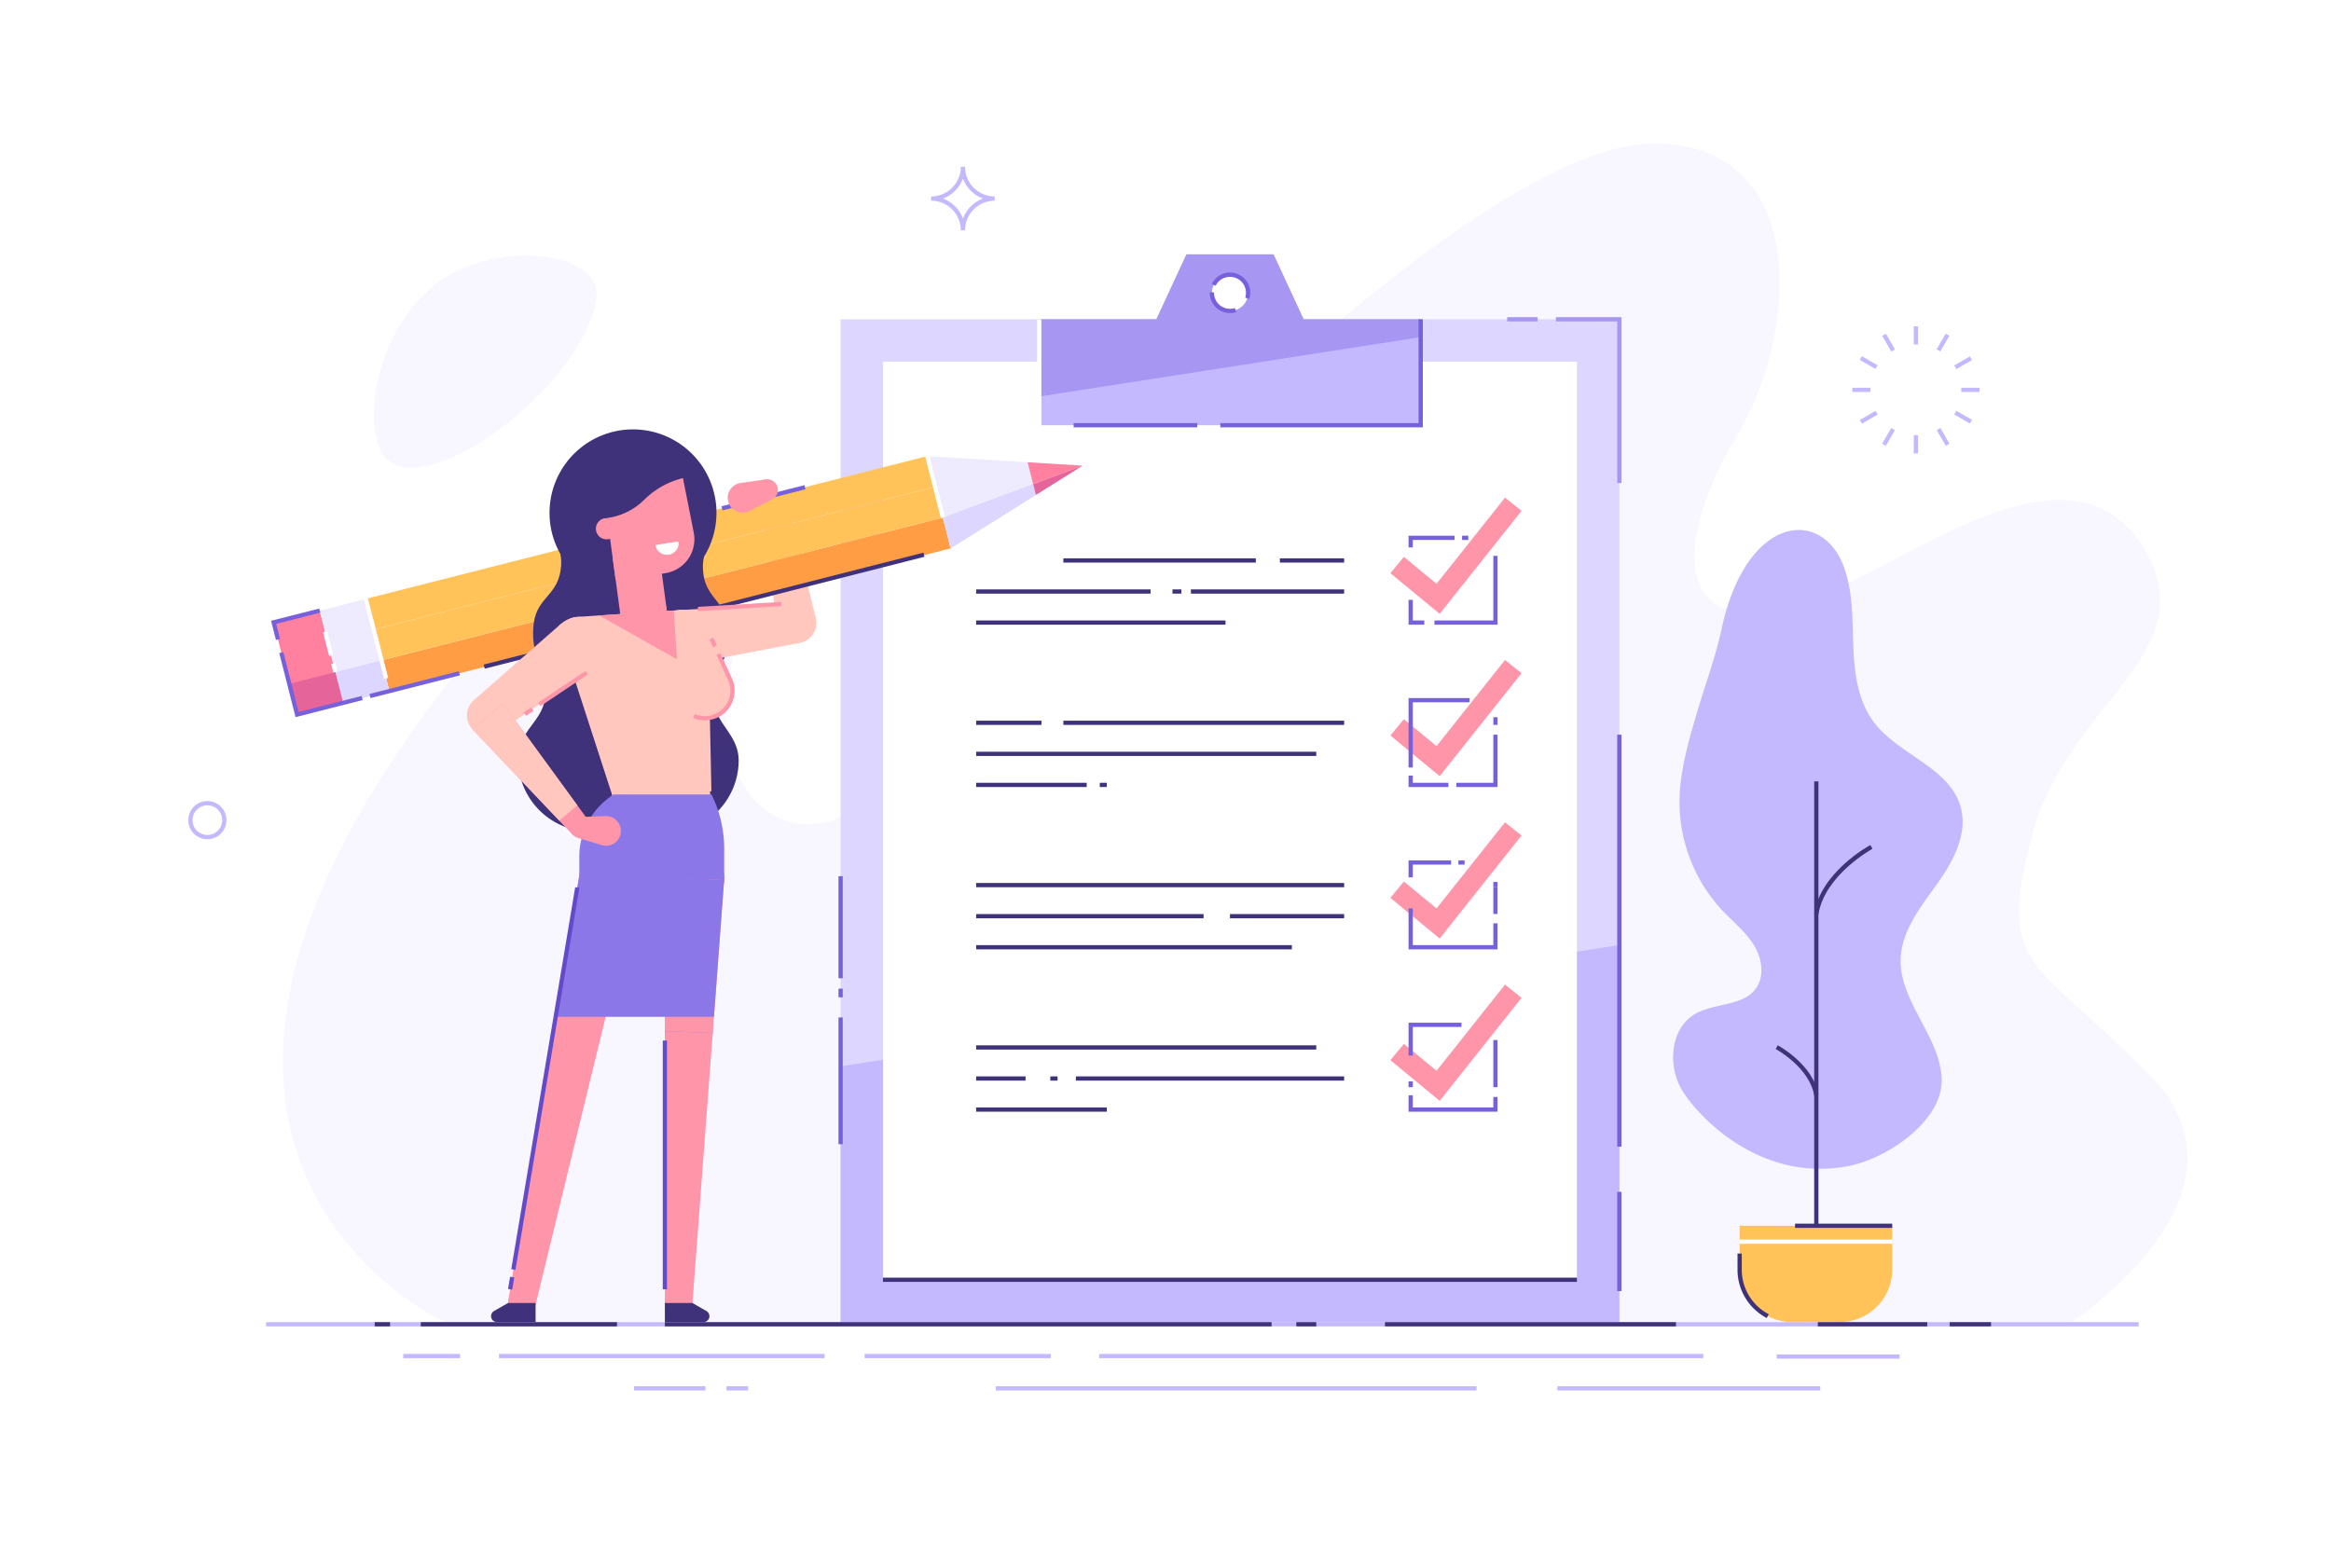 <svg id="_ÎÓÈ_1" data-name="—ÎÓÈ_1" xmlns="http://www.w3.org/2000/svg" viewBox="0 0 1100 740"><defs><style>.cls-1{fill:#fff;}.cls-2{fill:#f8f7ff;}.cls-3{fill:#ddd6ff;}.cls-4{fill:#c4b8ff;}.cls-5{fill:#ff95a9;}.cls-6{fill:#40327a;}.cls-7{fill:#7760db;}.cls-8{fill:#a796f2;}.cls-9{fill:#ffc359;}.cls-10{fill:#ffc7bd;}.cls-11{fill:#ff9d45;}.cls-12{fill:#ff809f;}.cls-13{fill:#eeebff;}.cls-14{fill:#e5659b;}.cls-15{fill:none;}.cls-16{fill:#8b77e8;}.cls-17{fill:#624ac9;}</style></defs><rect class="cls-1" width="1100" height="740"/><path class="cls-2" d="M977.52,624s92.43-60.17,37.05-116.45-71.94-49.3-56-112,80.51-86.06,54.84-133.66c-30.81-57.13-101.07-5-144.73,15-81.18,37.19-80.7-18.41-49.52-70.43S852.57,67.72,780.57,67.72c-78.31,0-250.41,169.22-345.22,286.17-56.75,70-98.1,21.29-92.36-23.67,3.65-28.59,11.25-74.78-6.53-96-30.86-36.9-121.53,78.7-153.54,128.08C57.64,555.55,209.93,624,209.93,624Z"/><path class="cls-2" d="M278.06,152.61c3.51-8.05,4.64-14.23,2.14-19.32-7.4-15.08-45.13-17.5-69.3-2.82-33.71,20.47-42.62,75.14-27.19,87.28C201.66,231.88,259.91,194.19,278.06,152.61Z"/><path class="cls-3" d="M518.7,640.05h0Z"/><rect class="cls-4" x="518.7" y="639.05" width="285.08" height="2"/><path class="cls-3" d="M734.94,655.29h0Z"/><rect class="cls-4" x="734.94" y="654.29" width="124.04" height="2"/><path class="cls-3" d="M469.9,655.29h0Z"/><rect class="cls-4" x="469.9" y="654.29" width="226.88" height="2"/><path class="cls-3" d="M299.19,655.29h0Z"/><rect class="cls-4" x="299.19" y="654.29" width="33.7" height="2"/><path class="cls-3" d="M342.85,655.29h0Z"/><rect class="cls-4" x="342.85" y="654.29" width="10.18" height="2"/><path class="cls-3" d="M838.42,640.28h0Z"/><rect class="cls-4" x="838.42" y="639.28" width="57.97" height="2"/><path class="cls-3" d="M408,640.05h0Z"/><rect class="cls-4" x="408.01" y="639.05" width="87.88" height="2"/><path class="cls-3" d="M235.46,640.05h0Z"/><rect class="cls-4" x="235.46" y="639.05" width="153.68" height="2"/><path class="cls-3" d="M190.3,640.05h0Z"/><rect class="cls-4" x="190.3" y="639.05" width="26.85" height="2"/><rect class="cls-3" x="396.68" y="150.7" width="367.49" height="473.34"/><polygon class="cls-4" points="764.17 446.05 764.17 624.04 396.68 624.04 396.68 503.3 764.17 446.05"/><rect class="cls-1" x="363.75" y="223.63" width="433.34" height="327.48" transform="translate(967.79 -193.05) rotate(90)"/><polygon class="cls-5" points="679.39 289.74 656.13 270.55 662.5 262.83 677.9 275.55 710.21 234.89 718.04 241.11 679.39 289.74"/><path class="cls-1" d="M604,264.53h0Z"/><rect class="cls-6" x="603.97" y="263.53" width="30.33" height="2"/><path class="cls-1" d="M501.8,264.53h0Z"/><rect class="cls-6" x="501.8" y="263.53" width="90.83" height="2"/><path class="cls-1" d="M562,279.19h0Z"/><rect class="cls-6" x="561.99" y="278.19" width="72.31" height="2"/><path class="cls-1" d="M553.3,279.19h0Z"/><rect class="cls-6" x="553.3" y="278.19" width="4.18" height="2"/><path class="cls-1" d="M460.64,279.19h0Z"/><rect class="cls-6" x="460.64" y="278.19" width="82.33" height="2"/><path class="cls-1" d="M460.64,293.85h0Z"/><rect class="cls-6" x="460.64" y="292.85" width="117.67" height="2"/><polygon class="cls-5" points="679.39 366.36 656.13 347.16 662.5 339.45 677.9 352.16 710.21 311.51 718.04 317.73 679.39 366.36"/><path class="cls-1" d="M501.8,341.15h0Z"/><rect class="cls-6" x="501.8" y="340.15" width="132.5" height="2"/><path class="cls-1" d="M460.64,341.15h0Z"/><rect class="cls-6" x="460.64" y="340.15" width="30.83" height="2"/><path class="cls-1" d="M460.64,355.81h0Z"/><rect class="cls-6" x="460.64" y="354.81" width="160.5" height="2"/><path class="cls-1" d="M519,370.47h0Z"/><rect class="cls-6" x="518.99" y="369.47" width="3.32" height="2"/><path class="cls-1" d="M460.64,370.47h0Z"/><rect class="cls-6" x="460.64" y="369.47" width="52.18" height="2"/><polygon class="cls-5" points="679.39 442.98 656.13 423.78 662.5 416.07 677.9 428.78 710.21 388.13 718.04 394.35 679.39 442.98"/><path class="cls-1" d="M460.64,417.76h0Z"/><rect class="cls-6" x="460.64" y="416.76" width="173.67" height="2"/><path class="cls-1" d="M580.42,432.43h0Z"/><rect class="cls-6" x="580.42" y="431.43" width="53.88" height="2"/><path class="cls-1" d="M460.64,432.43h0Z"/><rect class="cls-6" x="460.64" y="431.43" width="107.33" height="2"/><path class="cls-1" d="M460.64,447.09h0Z"/><rect class="cls-6" x="460.64" y="446.09" width="149" height="2"/><polygon class="cls-1" points="672.13 293.85 665.7 293.85 665.7 283.13 672.13 293.85"/><polygon class="cls-7" points="672.13 294.85 664.7 294.85 664.7 283.13 666.7 283.13 666.7 292.85 672.13 292.85 672.13 294.85"/><polygon class="cls-7" points="706.7 294.85 676.91 294.85 676.91 292.85 704.7 292.85 704.7 262.36 706.7 262.36 706.7 294.85"/><path class="cls-1" d="M690,253.85h0Z"/><rect class="cls-7" x="689.95" y="252.85" width="2.94" height="2"/><polygon class="cls-1" points="665.7 258.37 665.7 253.85 686.39 253.85 665.7 258.37"/><polygon class="cls-7" points="666.7 258.37 664.7 258.37 664.7 252.85 686.39 252.85 686.39 254.85 666.7 254.85 666.7 258.37"/><polygon class="cls-7" points="683.51 371.47 664.7 371.47 664.7 366.06 666.7 366.06 666.7 369.47 683.51 369.47 683.51 371.47"/><polygon class="cls-7" points="706.7 371.47 687.22 371.47 687.22 369.47 704.7 369.47 704.7 346.77 706.7 346.77 706.7 371.47"/><rect class="cls-7" x="704.7" y="338.52" width="2" height="3.62"/><polygon class="cls-7" points="666.7 362.26 664.7 362.26 664.7 329.47 693.51 329.47 693.51 331.47 666.7 331.47 666.7 362.26"/><polygon class="cls-7" points="706.7 448.09 664.7 448.09 664.7 428.72 666.7 428.72 666.7 446.09 704.7 446.09 704.7 439.13 706.7 439.13 706.7 448.09"/><rect class="cls-7" x="704.7" y="435.8" width="2" height="3.33"/><rect class="cls-7" x="704.7" y="418.76" width="2" height="12.62"/><rect class="cls-7" x="704.7" y="416.27" width="2" height="2.5"/><rect class="cls-7" x="688.22" y="406.09" width="2.92" height="2"/><polygon class="cls-7" points="666.7 414.09 664.7 414.09 664.7 406.09 684.8 406.09 684.8 408.09 666.7 408.09 666.7 414.09"/><rect class="cls-7" x="664.7" y="510.39" width="2" height="2.74"/><polygon class="cls-7" points="706.7 524.71 664.7 524.71 664.7 516.97 666.7 516.97 666.7 522.71 704.7 522.71 704.7 517.76 706.7 517.76 706.7 524.71"/><rect class="cls-7" x="704.7" y="490.88" width="2" height="22.25"/><polygon class="cls-5" points="679.39 519.59 656.13 500.4 662.5 492.69 677.9 505.4 710.21 464.74 718.04 470.97 679.39 519.59"/><path class="cls-1" d="M460.64,494.38h0Z"/><rect class="cls-6" x="460.64" y="493.38" width="160.5" height="2"/><path class="cls-1" d="M507.7,509.05h0Z"/><rect class="cls-6" x="507.7" y="508.04" width="126.6" height="2"/><path class="cls-1" d="M495.64,509.05h0Z"/><rect class="cls-6" x="495.64" y="508.04" width="3.43" height="2"/><path class="cls-1" d="M460.64,509.05h0Z"/><rect class="cls-6" x="460.64" y="508.04" width="23.33" height="2"/><path class="cls-1" d="M460.64,523.71h0Z"/><rect class="cls-6" x="460.64" y="522.71" width="61.67" height="2"/><rect class="cls-6" x="416.68" y="603.04" width="327.48" height="2"/><polygon class="cls-4" points="490.43 150.7 490.43 200.7 670.43 200.7 670.43 150.7 615.17 150.7 600.96 120.05 559.91 120.05 545.7 150.7 490.43 150.7"/><polygon class="cls-8" points="490.43 150.7 490.43 187.15 670.43 159.11 670.43 150.7 615.17 150.7 600.96 120.05 559.91 120.05 545.7 150.7 490.43 150.7"/><rect class="cls-4" x="125.57" y="624.04" width="883.68" height="2"/><path class="cls-4" d="M812.45,296.77c-2.94,13.62-7.87,26.74-11.81,40.12-4,13.76-8.13,27.77-8.08,42.12a75.15,75.15,0,0,0,20.28,50.77c5,5.32,10.89,10,14.75,16.17s5.3,14.74,1,20.64c-6.23,8.51-19.56,6.67-28.68,12-11.47,6.69-13.06,23.76-6.52,35.33s36.32,44.64,78.82,36.45c19-3.67,44.81-21.77,44.07-41.13-.76-20.16-20-36.49-19.35-56.65.43-13.2,9.3-24.37,17-35.12s14.85-23.84,11.31-36.57c-5.21-18.75-29.35-24.54-41-40.09-7.52-10-9.18-23.18-9.65-35.7s-.15-25.35-4.32-37.16C860.07,239.3,824.11,242.71,812.45,296.77Z"/><rect class="cls-6" x="856.12" y="368.8" width="2" height="217.25"/><path class="cls-6" d="M858.1,431.57l-2-.32c3.23-19.66,25.58-31.88,26.53-32.39l1,1.76C883.39,400.74,861.18,412.9,858.1,431.57Z"/><path class="cls-6" d="M856.13,517.12c-2.19-13.27-18-21.94-18.18-22l.95-1.76c.68.37,16.86,9.22,19.2,23.47Z"/><path class="cls-9" d="M820.94,578.55h72a0,0,0,0,1,0,0v20.75A24.75,24.75,0,0,1,868.2,624H845.69a24.75,24.75,0,0,1-24.75-24.75V578.55A0,0,0,0,1,820.94,578.55Z"/><path class="cls-6" d="M833.73,622.1a25.72,25.72,0,0,1-13.79-22.81v-7.63h2v7.63a23.71,23.71,0,0,0,12.72,21Z"/><rect class="cls-1" x="820.94" y="585.05" width="72" height="2"/><rect class="cls-6" x="847.08" y="577.55" width="45.86" height="2"/><rect class="cls-6" x="857.84" y="624.04" width="51.62" height="2"/><rect class="cls-6" x="198.57" y="624.04" width="92.6" height="2"/><rect class="cls-6" x="611.74" y="624.04" width="9.4" height="2"/><rect class="cls-6" x="313.75" y="624.04" width="286.32" height="2"/><rect class="cls-6" x="653.57" y="624.04" width="137.33" height="2"/><rect class="cls-6" x="176.82" y="624.04" width="7.25" height="2"/><rect class="cls-6" x="920.07" y="624.04" width="19.5" height="2"/><rect class="cls-7" x="763.17" y="562.55" width="2" height="46.83"/><rect class="cls-7" x="763.17" y="346.77" width="2" height="194.45"/><rect class="cls-7" x="395.68" y="480.22" width="2" height="59.83"/><rect class="cls-7" x="395.68" y="466.63" width="2" height="4.09"/><rect class="cls-7" x="395.68" y="413.56" width="2" height="48.16"/><polygon class="cls-7" points="671.43 201.7 575.88 201.7 575.88 199.7 669.43 199.7 669.43 150.7 671.43 150.7 671.43 201.7"/><rect class="cls-7" x="506.65" y="199.7" width="58.36" height="2"/><polygon class="cls-8" points="765.17 228.02 763.17 228.02 763.17 151.7 734.22 151.7 734.22 149.7 765.17 149.7 765.17 228.02"/><rect class="cls-8" x="711.22" y="149.7" width="14.34" height="2"/><circle class="cls-1" cx="580.43" cy="138.22" r="8.54" transform="translate(351.02 689.01) rotate(-80.78)"/><path class="cls-7" d="M589.52,141.1l-1.9-.6a7.64,7.64,0,0,0,.35-2.28,7.54,7.54,0,0,0-14.31-3.33l-1.8-.88A9.55,9.55,0,0,1,590,138.22,9.37,9.37,0,0,1,589.52,141.1Z"/><path class="cls-7" d="M580.43,147.76a9.55,9.55,0,0,1-9.54-9.54v-.28l2,.06v.22a7.55,7.55,0,0,0,7.54,7.54,7.42,7.42,0,0,0,2.3-.36l.62,1.9A9.33,9.33,0,0,1,580.43,147.76Z"/><polygon class="cls-7" points="666.7 498.22 664.7 498.22 664.7 482.71 689.68 482.71 689.68 484.71 666.7 484.71 666.7 498.22"/><path class="cls-4" d="M97.86,396.1a9,9,0,1,1,9-9A9,9,0,0,1,97.86,396.1Zm0-16a7,7,0,1,0,7,7A7,7,0,0,0,97.86,380.1Z"/><rect class="cls-4" x="903.11" y="154.01" width="2" height="8.57"/><rect class="cls-4" x="903.11" y="205.44" width="2" height="8.57"/><rect class="cls-4" x="890.25" y="157.45" width="2" height="8.57" transform="translate(38.53 467.29) rotate(-30)"/><rect class="cls-4" x="915.96" y="201.99" width="2" height="8.57" transform="translate(19.7 486.07) rotate(-30)"/><rect class="cls-4" x="880.84" y="166.87" width="2" height="8.57" transform="translate(292.68 849.25) rotate(-60)"/><rect class="cls-4" x="925.37" y="192.58" width="2" height="8.57" transform="translate(292.73 900.73) rotate(-60)"/><rect class="cls-4" x="874.11" y="183.01" width="8.57" height="2"/><rect class="cls-4" x="925.53" y="183.01" width="8.57" height="2"/><rect class="cls-4" x="877.55" y="195.87" width="8.57" height="2" transform="translate(19.69 467.22) rotate(-29.99)"/><rect class="cls-4" x="922.09" y="170.15" width="8.57" height="2" transform="translate(38.5 486.02) rotate(-29.99)"/><rect class="cls-4" x="886.96" y="205.28" width="8.57" height="2" transform="translate(267.04 875.04) rotate(-60.01)"/><rect class="cls-4" x="912.68" y="160.74" width="8.57" height="2" transform="translate(318.47 875.04) rotate(-60.01)"/><path class="cls-4" d="M455.4,108.72h-2a14,14,0,0,0-14-14v-2a14,14,0,0,0,14-14h2a14,14,0,0,0,14,14v2A14,14,0,0,0,455.4,108.72ZM445,93.72a16.08,16.08,0,0,1,9.43,9.43,16.08,16.08,0,0,1,9.43-9.43,16.08,16.08,0,0,1-9.43-9.43A16.08,16.08,0,0,1,445,93.72Z"/><rect class="cls-1" x="489.43" y="150.7" width="2" height="51.77"/><polygon class="cls-10" points="360.07 235.95 371.09 234.06 384.98 291.91 366.39 295.11 360.07 235.95"/><rect class="cls-11" x="177.68" y="277.75" width="273.33" height="14.97" transform="translate(-60.62 86.3) rotate(-14.27)"/><rect class="cls-9" x="173.99" y="263.24" width="273.33" height="14.97" transform="translate(-57.15 84.94) rotate(-14.27)"/><rect class="cls-9" x="170.29" y="248.73" width="273.33" height="14.97" transform="translate(-53.69 83.58) rotate(-14.27)"/><rect class="cls-12" x="134.32" y="290.26" width="22.46" height="44.92" transform="translate(-72.6 45.53) rotate(-14.27)"/><rect class="cls-13" x="156.09" y="284.73" width="22.46" height="44.92" transform="translate(-70.57 50.73) rotate(-14.27)"/><polygon class="cls-13" points="510.86 219.8 437.56 215.27 448.63 258.8 510.86 219.8"/><polygon class="cls-3" points="488.85 233.6 448.63 258.81 444.95 244.29 487.54 228.47 488.85 233.6"/><polygon class="cls-14" points="510.86 219.8 488.85 233.6 487.54 228.47 510.86 219.8"/><polygon class="cls-12" points="510.86 219.8 487.54 228.47 484.93 218.19 510.86 219.8"/><rect class="cls-3" x="159.78" y="314.21" width="22.46" height="14.97" transform="translate(-74.03 52.09) rotate(-14.27)"/><rect class="cls-14" x="138.01" y="319.75" width="22.46" height="14.97" transform="translate(-76.07 46.89) rotate(-14.27)"/><rect class="cls-6" x="225.2" y="287.22" width="214.13" height="2" transform="translate(-60.83 90.87) rotate(-14.28)"/><rect class="cls-7" x="173.93" y="322.14" width="43.54" height="2" transform="translate(-73.67 58.26) rotate(-14.28)"/><polygon class="cls-7" points="139.48 338.48 131.79 308.24 133.73 307.75 140.93 336.04 170.65 328.49 171.14 330.42 139.48 338.48"/><polygon class="cls-7" points="130.22 302.06 127.92 293 150.65 287.22 151.15 289.16 130.35 294.45 132.16 301.57 130.22 302.06"/><rect class="cls-1" x="176.44" y="282.06" width="2" height="38.75" transform="translate(-68.83 53.05) rotate(-14.27)"/><rect class="cls-1" x="156.76" y="313.02" width="2" height="4.26" transform="translate(-72.82 48.61) rotate(-14.27)"/><rect class="cls-1" x="153.87" y="298.01" width="2" height="11.55" transform="translate(-70.12 47.56) rotate(-14.27)"/><rect class="cls-1" x="440.25" y="214.81" width="2" height="29.95" transform="translate(-43.04 115.91) rotate(-14.28)"/><path class="cls-15" d="M318.39,231.38l-5.15-16.5Z"/><path class="cls-6" d="M250.91,342.33c3.13-4.23,6.26-8.36,6.38-14.57.28-15.31-6.53-16-5.63-31.32S263.9,282,264.79,266.67a18.62,18.62,0,0,0-.38-5.26,39.41,39.41,0,0,1-2.9-6.41c-.14-.38-.27-.78-.39-1.17a39.39,39.39,0,1,1,74.72,1.38c-.13.39-.28.76-.42,1.14v0a39.21,39.21,0,0,1-3.15,6.32,19.09,19.09,0,0,0-.56,5.22c.32,15.32,11.68,14.93,12,30.24s-6.51,15.78-6.79,31.08c-.12,6.22,2.86,10.46,5.84,14.81s5.94,8.82,5.82,15.43a34.33,34.33,0,0,1-35,33.68l-35.42-.66a34.3,34.3,0,0,1-33.67-34.95C244.65,350.93,247.79,346.58,250.91,342.33Z"/><circle class="cls-10" cx="312.51" cy="375.02" r="23.25" transform="matrix(0.66, -0.75, 0.75, 0.66, -175.51, 363.34)"/><circle class="cls-5" cx="321.22" cy="300.95" r="13" transform="translate(-116.78 344.6) rotate(-48.82)"/><path class="cls-10" d="M373.59,284.93a9.45,9.45,0,1,1-7,11.39A9.46,9.46,0,0,1,373.59,284.93Z"/><polygon class="cls-10" points="320.46 287.97 375.24 284.69 377.57 303.4 323.67 313.71 320.46 287.97"/><circle class="cls-5" cx="246.24" cy="615.04" r="6.5"/><circle class="cls-16" cx="320.25" cy="615.04" r="6.5"/><path class="cls-10" d="M334.21,300.68l1.5,72.79-46.4,3.1L265,301.65a8,8,0,0,1,7.08-10.45L320.35,288A13,13,0,0,1,334.21,300.68Z"/><circle class="cls-10" cx="321.22" cy="300.95" r="13" transform="translate(-58.29 77.96) rotate(-12.7)"/><path class="cls-16" d="M335.76,375h-46.5l-2.51,2a34.63,34.63,0,0,0-13.38,27.34v10a14,14,0,0,0,14,14h40.38a14,14,0,0,0,14-14v-13.7A57.71,57.71,0,0,0,335.76,375Z"/><path class="cls-10" d="M345.62,325.1a12.88,12.88,0,0,0-1.16-4.53h0l-11.43-25-23.66,10.8,11.43,25h0a13,13,0,0,0,24.79-6.26Z"/><rect class="cls-5" x="335.56" y="301.17" width="2" height="4.11" transform="translate(-95.57 167.26) rotate(-24.55)"/><path class="cls-5" d="M332.62,340a13.92,13.92,0,0,1-5.5-1.13l.8-1.84a11.88,11.88,0,0,0,5.53.95,12,12,0,0,0,11.17-12.78,11.68,11.68,0,0,0-1.07-4.18l-.42-.93h0l-5-11,1.82-.83,5.87,12.85,0,0a14,14,0,0,1-12.19,18.83Z"/><path class="cls-10" d="M262.59,311.38a13,13,0,1,0,3.56-18A13,13,0,0,0,262.59,311.38Z"/><polygon class="cls-10" points="264.81 294.38 223.54 330.55 235.03 345.5 280.63 314.95 264.81 294.38"/><circle class="cls-16" cx="327.75" cy="414.32" r="14"/><circle class="cls-16" cx="287.37" cy="414.32" r="14"/><circle class="cls-16" cx="325.06" cy="486.71" r="11.31"/><polygon class="cls-5" points="313.75 414.32 313.75 486.71 336.34 487.56 341.71 415.38 313.75 414.32"/><rect class="cls-5" x="290.9" y="262.12" width="22" height="27.09" transform="translate(637.81 508.69) rotate(172.35)"/><path class="cls-5" d="M292.8,290.56a11,11,0,1,0,9.43-12.37A11,11,0,0,0,292.8,290.56Z"/><path class="cls-5" d="M286.92,254.5l4.95-.66-1.33-9.91-5,.66a5,5,0,0,0-4.29,5.62h0A5,5,0,0,0,286.92,254.5Z"/><path class="cls-5" d="M321.29,220.61l-37.24,5,6.46,48.08,23.13-3.11a16.21,16.21,0,0,0,13.74-19.21Z"/><path class="cls-6" d="M286.58,244.46l-1,.13L281.74,216l29.5-4a14.24,14.24,0,0,1,16,12.21l.07.56-1,.14a39.13,39.13,0,0,0-22.33,11h0a30.55,30.55,0,0,1-17.42,8.57Z"/><polygon class="cls-5" points="319.49 311.22 317.95 288.14 282.75 290.49 319.49 311.22"/><polygon class="cls-5" points="336.34 487.57 326.74 615.53 313.75 615.04 313.75 486.71 336.34 487.57"/><path class="cls-5" d="M278.92,390.44a5,5,0,1,1-5.18-4.82A5,5,0,0,1,278.92,390.44Z"/><path class="cls-5" d="M286.23,399.19a6.91,6.91,0,0,1-2.28-.3h0l-11.48-3.48,1.27-9.79,12-.42a7,7,0,0,1,.49,14Z"/><path class="cls-10" d="M235.34,345.28a9.44,9.44,0,1,0-13.19-2.06A9.45,9.45,0,0,0,235.34,345.28Z"/><polygon class="cls-5" points="222.93 344.16 270.3 394.07 277.96 387.67 237.41 332.08 222.93 344.16"/><polygon class="cls-10" points="263.89 387.32 272.47 380.15 237.41 332.08 222.93 344.17 263.89 387.32"/><polygon class="cls-5" points="273.56 412 239.82 613.96 252.55 616.58 300.97 417.64 273.56 412"/><path class="cls-6" d="M239.74,615h13v9H234.52a2.78,2.78,0,0,1-2.78-2.79h0a2.79,2.79,0,0,1,1.39-2.41Z"/><path class="cls-1" d="M320.17,255.55a5.5,5.5,0,0,1-10.87,1.69Z"/><rect class="cls-17" x="238.28" y="604.65" width="5.86" height="2" transform="translate(-395.94 743.6) rotate(-80.5)"/><rect class="cls-17" x="312.75" y="457.47" width="2" height="6.47"/><rect class="cls-5" x="247.34" y="334.82" width="4.28" height="2" transform="translate(-144.68 195.65) rotate(-33.81)"/><rect class="cls-5" x="252.28" y="323.94" width="26.87" height="2" transform="translate(-135.88 202.82) rotate(-33.81)"/><rect class="cls-5" x="329.38" y="285.25" width="39.42" height="2" transform="translate(-16.51 21.41) rotate(-3.43)"/><rect class="cls-7" x="340.09" y="233.93" width="40.41" height="2" transform="translate(-46.82 96.14) rotate(-14.28)"/><path class="cls-5" d="M357.63,233.5a5,5,0,1,1,6.72,2.19A5,5,0,0,1,357.63,233.5Z"/><path class="cls-5" d="M347.31,228.64a6.84,6.84,0,0,1,2.2-.68h0l11.88-1.67,3,9.41-10.7,5.43a7,7,0,1,1-6.34-12.48Z"/><polygon class="cls-16" points="262.22 479.92 336.91 479.92 341.71 415.38 273.56 412 262.22 479.92"/><rect class="cls-17" x="165.93" y="508.05" width="182.84" height="2" transform="translate(-287.2 678.85) rotate(-80.5)"/><rect class="cls-17" x="312.75" y="491.14" width="2" height="117.4"/><path class="cls-6" d="M326.75,615h-13v9H332a2.78,2.78,0,0,0,2.78-2.79h0a2.79,2.79,0,0,0-1.39-2.41Z"/></svg>